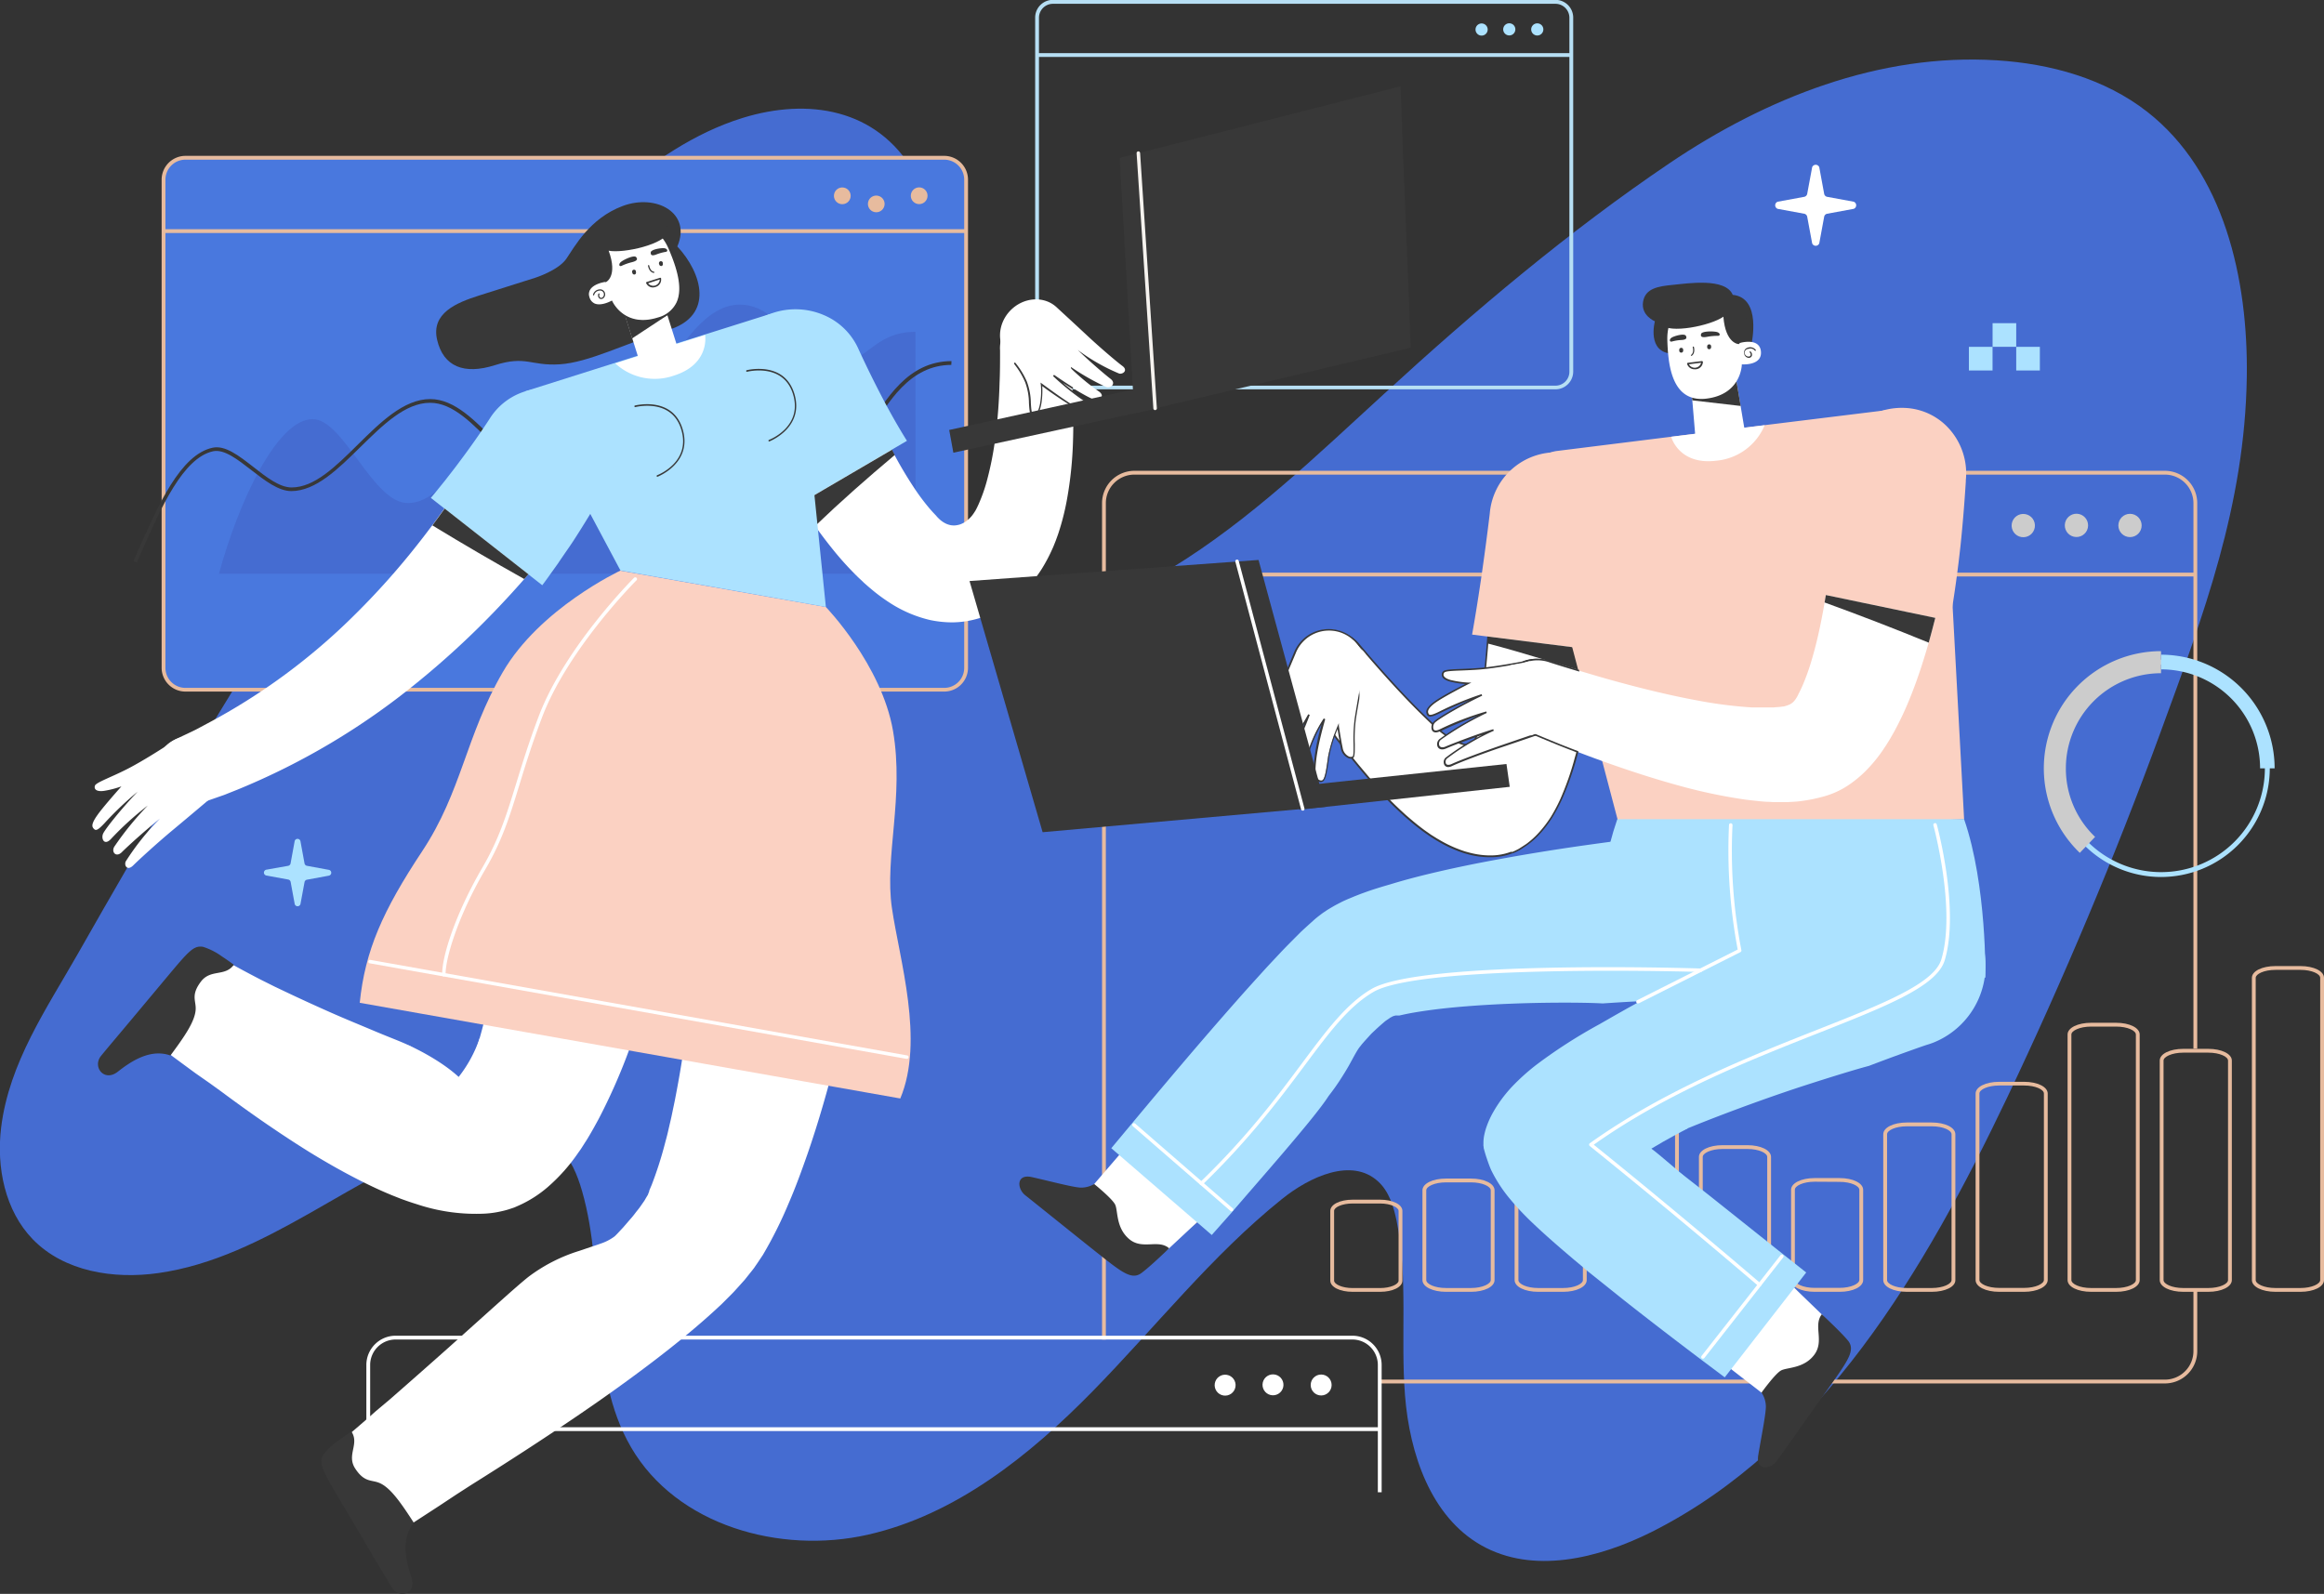 <svg id="Layer_1" data-name="Layer 1" xmlns="http://www.w3.org/2000/svg" viewBox="0 0 610.5 418.77"><rect x="0" y="0" width="610.5" height="418.77" fill="#333333" stroke="none"/><defs><style>.cls-1{fill:#456cd1;}.cls-2{fill:#e7bb9e;}.cls-3{fill:#ccc;}.cls-4{fill:#4978de;}.cls-5{fill:#fff;}.cls-6{fill:#b7dff4;}.cls-7{fill:#ace2ff;}.cls-8{fill:#383838;}.cls-9{fill:#fbd1c2;}.cls-10{fill:#f6f3ef;}.cls-11{fill:#faa86c;}</style></defs><title>img_01</title><path class="cls-1" d="M647.28,476c1.14,12.64,6,26.15,17,32.3,13.28,7.43,29.92,1.35,42.9-6.6,20.54-12.59,38-29.52,55.84-45.83,23.64-21.69,48.38-42.59,74.89-60.5,25.27-17.06,55.1-28.94,85.93-27,14.08.88,28.32,4.79,39.49,13.5,20.2,15.76,26.56,43.92,26.18,69.71-.51,33.67-11.33,62.4-22.63,93.25q-17.91,48.9-40.29,96C905,686.12,877.78,732.55,833.21,755c-14,7-31.22,11.24-44.83,3.51-13.23-7.53-18.78-24-20-39.31s.87-30.89-2.21-45.91c-.79-3.82-2-7.76-4.87-10.37-6.91-6.34-17.91-1.26-25.21,4.6-18.47,14.82-33.26,33.71-49.86,50.63s-36,32.4-59,37.6-50.16-2.4-62.14-22.93c-11.57-19.83-6.53-45.22-12.89-67.34-1.23-4.29-3-8.61-6.26-11.65-6.67-6.2-17.19-5.11-25.81-2.29-27.64,9-50.52,31.4-79.28,35.47-11.68,1.65-24.68-.37-32.94-8.87-7.31-7.53-9.61-18.93-8.32-29.4,2.1-17,11.92-31.17,20.16-45.64,9-15.83,18.12-31.62,27.44-47.28,18.63-31.28,38.14-62.06,59.57-91.47,15.95-21.9,33.08-43.16,53.7-60.62,10.13-8.58,21.28-16.32,33.93-20.23,17.2-5.31,35.19-2.45,44.88,14.09C653.56,421.88,644.88,449.52,647.28,476Z" transform="translate(-399.29 -352.52)"/><path class="cls-2" d="M968,716h-206v-1H968a7.5,7.5,0,0,0,7.49-7.48V691.63h1v15.91A8.49,8.49,0,0,1,968,716Z" transform="translate(-399.29 -352.52)"/><path class="cls-2" d="M689.79,704.47h-1V484.71a8.5,8.5,0,0,1,8.49-8.49H968a8.49,8.49,0,0,1,8.49,8.49V628.06h-1V484.71a7.5,7.5,0,0,0-7.49-7.49H697.28a7.5,7.5,0,0,0-7.49,7.49Z" transform="translate(-399.29 -352.52)"/><circle class="cls-3" cx="559.54" cy="138.06" r="3.06"/><circle class="cls-3" cx="930.75" cy="490.58" r="3.06" transform="translate(-101.87 978.21) rotate(-80.78)"/><circle class="cls-3" cx="944.79" cy="490.58" r="3.06" transform="translate(-149.02 944.87) rotate(-76.72)"/><rect class="cls-2" x="290" y="150.46" width="286.66" height="1"/><path class="cls-2" d="M1003.58,691.93h-6.52c-3.54,0-6.21-1.33-6.21-3.09V609.43c0-1.76,2.67-3.09,6.21-3.09h6.52c3.54,0,6.21,1.33,6.21,3.09v79.41C1009.79,690.6,1007.12,691.93,1003.58,691.93Zm-6.52-84.59c-3.07,0-5.21,1.11-5.21,2.09v79.41c0,1,2.14,2.09,5.21,2.09h6.52c3.07,0,5.21-1.1,5.21-2.09V609.43c0-1-2.14-2.09-5.21-2.09Z" transform="translate(-399.29 -352.52)"/><path class="cls-2" d="M979.37,691.93h-6.52c-3.54,0-6.21-1.33-6.21-3.09V631.17c0-1.76,2.67-3.08,6.21-3.08h6.52c3.54,0,6.21,1.32,6.21,3.08v57.67C985.58,690.6,982.91,691.93,979.37,691.93Zm-6.52-62.84c-3.07,0-5.21,1.1-5.21,2.08v57.67c0,1,2.14,2.09,5.21,2.09h6.52c3.07,0,5.21-1.1,5.21-2.09V631.17c0-1-2.14-2.08-5.21-2.08Z" transform="translate(-399.29 -352.52)"/><path class="cls-2" d="M955.16,691.93h-6.52c-3.54,0-6.21-1.33-6.21-3.09V624.32c0-1.76,2.67-3.08,6.21-3.08h6.52c3.54,0,6.21,1.32,6.21,3.08v64.52C961.37,690.6,958.7,691.93,955.16,691.93Zm-6.52-69.69c-3.07,0-5.21,1.1-5.21,2.08v64.52c0,1,2.14,2.09,5.21,2.09h6.52c3.07,0,5.21-1.1,5.21-2.09V624.32c0-1-2.14-2.08-5.21-2.08Z" transform="translate(-399.29 -352.52)"/><path class="cls-2" d="M931,691.93h-6.52c-3.54,0-6.21-1.33-6.21-3.09v-49c0-1.76,2.67-3.09,6.21-3.09H931c3.54,0,6.21,1.33,6.21,3.09v49C937.16,690.6,934.49,691.93,931,691.93Zm-6.52-54.21c-3.07,0-5.21,1.1-5.21,2.09v49c0,1,2.14,2.09,5.21,2.09H931c3.07,0,5.21-1.1,5.21-2.09v-49c0-1-2.14-2.09-5.21-2.09Z" transform="translate(-399.29 -352.52)"/><path class="cls-2" d="M906.74,691.93h-6.52c-3.54,0-6.21-1.33-6.21-3.09V650.53c0-1.76,2.67-3.09,6.21-3.09h6.52c3.54,0,6.21,1.33,6.21,3.09v38.31C913,690.6,910.28,691.93,906.74,691.93Zm-6.52-43.49c-3.07,0-5.21,1.1-5.21,2.09v38.31c0,1,2.14,2.09,5.21,2.09h6.52c3.07,0,5.21-1.1,5.21-2.09V650.53c0-1-2.14-2.09-5.21-2.09Z" transform="translate(-399.29 -352.52)"/><path class="cls-2" d="M882.53,691.93H876c-3.54,0-6.21-1.33-6.21-3.09V665.13c0-1.76,2.67-3.09,6.21-3.09h6.52c3.54,0,6.21,1.33,6.21,3.09v23.71C888.74,690.6,886.07,691.93,882.53,691.93ZM876,663c-3.07,0-5.21,1.1-5.21,2.09v23.71c0,1,2.14,2.09,5.21,2.09h6.52c3.07,0,5.21-1.1,5.21-2.09V665.13c0-1-2.14-2.09-5.21-2.09Z" transform="translate(-399.29 -352.52)"/><path class="cls-2" d="M858.32,691.93H851.8c-3.54,0-6.21-1.33-6.21-3.09V656.49c0-1.76,2.67-3.09,6.21-3.09h6.52c3.54,0,6.21,1.33,6.21,3.09v32.35C864.53,690.6,861.86,691.93,858.32,691.93ZM851.8,654.4c-3.07,0-5.21,1.1-5.21,2.09v32.35c0,1,2.14,2.09,5.21,2.09h6.52c3.07,0,5.21-1.1,5.21-2.09V656.49c0-1-2.14-2.09-5.21-2.09Z" transform="translate(-399.29 -352.52)"/><path class="cls-2" d="M834.11,691.93h-6.52c-3.54,0-6.21-1.33-6.21-3.09v-47c0-1.76,2.67-3.09,6.21-3.09h6.52c3.54,0,6.21,1.33,6.21,3.09v47C840.32,690.6,837.65,691.93,834.11,691.93Zm-6.52-52.21c-3.07,0-5.21,1.1-5.21,2.09v47c0,1,2.14,2.09,5.21,2.09h6.52c3.07,0,5.21-1.1,5.21-2.09v-47c0-1-2.14-2.09-5.21-2.09Z" transform="translate(-399.29 -352.52)"/><path class="cls-2" d="M809.9,691.93h-6.52c-3.54,0-6.21-1.33-6.21-3.09V652.92c0-1.76,2.67-3.09,6.21-3.09h6.52c3.54,0,6.21,1.33,6.21,3.09v35.92C816.11,690.6,813.44,691.93,809.9,691.93Zm-6.52-41.1c-3.07,0-5.21,1.1-5.21,2.09v35.92c0,1,2.14,2.09,5.21,2.09h6.52c3.07,0,5.21-1.1,5.21-2.09V652.92c0-1-2.14-2.09-5.21-2.09Z" transform="translate(-399.29 -352.52)"/><path class="cls-2" d="M785.69,691.93h-6.52c-3.54,0-6.21-1.33-6.21-3.09V665.26c0-1.76,2.67-3.09,6.21-3.09h6.52c3.54,0,6.21,1.33,6.21,3.09v23.58C791.9,690.6,789.23,691.93,785.69,691.93Zm-6.52-28.76c-3.07,0-5.21,1.1-5.21,2.09v23.58c0,1,2.14,2.09,5.21,2.09h6.52c3.07,0,5.21-1.1,5.21-2.09V665.26c0-1-2.14-2.09-5.21-2.09Z" transform="translate(-399.29 -352.52)"/><path class="cls-2" d="M761.82,691.93h-7.2c-3.35,0-5.87-1.26-5.87-2.94V670.66c0-1.67,2.52-2.94,5.87-2.94h7.2c3.35,0,5.87,1.27,5.87,2.94V689C767.69,690.67,765.17,691.93,761.82,691.93Zm-7.2-23.21c-2.79,0-4.87,1-4.87,1.94V689c0,.92,2.08,1.94,4.87,1.94h7.2c2.79,0,4.87-1,4.87-1.94V670.66c0-.91-2.08-1.94-4.87-1.94Z" transform="translate(-399.29 -352.52)"/><rect class="cls-4" x="42.95" y="41.46" width="210.84" height="139.75" rx="5.75"/><path class="cls-2" d="M647.33,534.22H448a6.25,6.25,0,0,1-6.25-6.25V399.72a6.26,6.26,0,0,1,6.25-6.25H647.33a6.26,6.26,0,0,1,6.25,6.25V528A6.25,6.25,0,0,1,647.33,534.22ZM448,394.47a5.26,5.26,0,0,0-5.25,5.25V528a5.26,5.26,0,0,0,5.25,5.25H647.33a5.25,5.25,0,0,0,5.25-5.25V399.72a5.26,5.26,0,0,0-5.25-5.25Z" transform="translate(-399.29 -352.52)"/><circle class="cls-2" cx="241.46" cy="51.43" r="2.2"/><circle class="cls-2" cx="620.53" cy="403.95" r="2.2" transform="translate(-276.89 599.24) rotate(-80.78)"/><circle class="cls-2" cx="630.64" cy="403.95" r="2.2" transform="matrix(0.23, -0.97, 0.97, 0.23, -306.69, 572.39)"/><rect class="cls-2" x="42.95" y="60.22" width="210.85" height="1"/><path class="cls-5" d="M496.53,751.62h-1V711.14a7.69,7.69,0,0,1,7.68-7.68H754.56a7.69,7.69,0,0,1,7.68,7.68v33.45h-1V711.14a6.69,6.69,0,0,0-6.68-6.68H503.21a6.69,6.69,0,0,0-6.68,6.68Z" transform="translate(-399.29 -352.52)"/><circle class="cls-5" cx="347.06" cy="363.89" r="2.75"/><circle class="cls-5" cx="721.1" cy="716.41" r="2.75" transform="translate(-500.86 960.93) rotate(-80.78)"/><circle class="cls-5" cx="733.73" cy="716.41" r="2.75" transform="translate(-531.39 913.39) rotate(-76.72)"/><rect class="cls-5" x="96.74" y="374.99" width="265.71" height="1"/><path class="cls-6" d="M807.89,454.81h-132a4.67,4.67,0,0,1-4.67-4.66v-93a4.67,4.67,0,0,1,4.67-4.67h132a4.67,4.67,0,0,1,4.67,4.67v93A4.67,4.67,0,0,1,807.89,454.81Zm-132-101.29a3.67,3.67,0,0,0-3.67,3.67v93a3.66,3.66,0,0,0,3.67,3.66h132a3.66,3.66,0,0,0,3.67-3.66v-93a3.67,3.67,0,0,0-3.67-3.67Z" transform="translate(-399.29 -352.52)"/><circle class="cls-7" cx="403.83" cy="7.73" r="1.6"/><circle class="cls-7" cx="788.46" cy="360.25" r="1.6" transform="translate(-92.72 728.31) rotate(-80.78)"/><circle class="cls-7" cx="795.79" cy="360.25" r="1.6" transform="translate(-136.94 699.47) rotate(-76.72)"/><rect class="cls-6" x="272.38" y="13.96" width="140.39" height="1"/><path class="cls-5" d="M877.2,396.46l1.29,7a1,1,0,0,0,.76.77l7,1.29a1,1,0,0,1,0,1.87l-7,1.29a1,1,0,0,0-.76.77l-1.29,7a1,1,0,0,1-1.87,0l-1.3-7a1,1,0,0,0-.76-.77l-7-1.29a1,1,0,0,1,0-1.87l7-1.29a1,1,0,0,0,.76-.77l1.3-7A1,1,0,0,1,877.2,396.46Z" transform="translate(-399.29 -352.52)"/><path class="cls-7" d="M478.23,573.61l1.06,5.77a.79.79,0,0,0,.63.62l5.76,1.06a.78.78,0,0,1,0,1.53l-5.76,1.06a.79.79,0,0,0-.63.63L478.23,590a.78.78,0,0,1-1.53,0l-1.06-5.76a.79.79,0,0,0-.62-.63l-5.77-1.06a.78.78,0,0,1,0-1.53L475,580a.79.79,0,0,0,.62-.62l1.06-5.77A.78.78,0,0,1,478.23,573.61Z" transform="translate(-399.29 -352.52)"/><path class="cls-7" d="M967,582.94a28.55,28.55,0,1,1,28.55-28.55A28.59,28.59,0,0,1,967,582.94Zm0-55.8a27.26,27.26,0,1,0,27.26,27.25A27.28,27.28,0,0,0,967,527.14Z" transform="translate(-399.29 -352.52)"/><path class="cls-7" d="M996.82,554.39H993a26,26,0,0,0-26-26v-3.86A29.87,29.87,0,0,1,996.82,554.39Z" transform="translate(-399.29 -352.52)"/><path class="cls-3" d="M945.64,576.6a30.8,30.8,0,0,1,21.34-53v5.8a25,25,0,0,0-25,25,24.76,24.76,0,0,0,7.68,18Z" transform="translate(-399.29 -352.52)"/><path class="cls-1" d="M639.77,439.71c-11.15,0-12.38,8.28-21.19,8.28s-14.06-15.44-24.9-15.44c-17.59,0-26.19,41.16-41.88,41.16-9.13,0-10.06-5.21-19.4-5.21-11.63,0-15.89,16.19-26,16.19-9.21,0-16.76-22.05-25-22.05-9.3,0-19.47,21.74-24.59,40.64h183Z" transform="translate(-399.29 -352.52)"/><path class="cls-8" d="M435.23,500.3l-.89-.35c.41-.92.83-1.86,1.24-2.8,5.22-11.82,11.13-25.22,19.57-27,3.3-.71,6.91,2.11,10.74,5.09,3.37,2.64,6.86,5.36,10,5.35,6,0,11.54-5.47,17.36-11.22s12.08-12,19.06-12c6.39,0,11.88,5.69,17.7,11.74,6.12,6.36,12.44,12.95,20.08,12.91,6,0,11.3-3.12,16.39-6.13s10.48-6.18,16.68-6.21c5.12,0,9.3,2.12,13.72,4.38,4.78,2.44,9.72,5,16.3,4.94,5.72,0,9.37-6.1,13.59-13.13,5.19-8.64,11.08-18.43,22.47-18.48l-.05,1c-10.82.05-16.54,9.57-21.59,18-4.2,7-8.18,13.62-14.47,13.64-6.82,0-11.86-2.55-16.73-5-4.32-2.21-8.4-4.3-13.29-4.28-5.92,0-10.9,3-16.17,6.07S556.31,483,550,483c-8,0-14.5-6.69-20.75-13.19-5.68-5.91-11-11.49-17-11.46-6.57,0-12.55,6-18.34,11.68s-11.62,11.49-18.09,11.52c-3.41,0-7-2.81-10.53-5.54s-7.09-5.54-10-4.93c-7.91,1.7-13.71,14.84-18.83,26.43Z" transform="translate(-399.29 -352.52)"/><path class="cls-5" d="M622.76,445.34a15.06,15.06,0,0,0-8.07-8,16.17,16.17,0,0,0-11.76-.36,14.72,14.72,0,0,0-8.62,8.11,15.64,15.64,0,0,0,0,12.23,14,14,0,0,0,.65,1.35h0q3.09,6.36,6.53,12.6c2.42,4.48,5,8.93,7.81,13.34a131.77,131.77,0,0,0,9.42,13.06,82.87,82.87,0,0,0,5.82,6.35c.52.52,1.1,1,1.64,1.56l.87.77.44.38.23.2.28.23a45.6,45.6,0,0,0,4.85,3.62,33.42,33.42,0,0,0,10.79,4.65,28.56,28.56,0,0,0,5.74.61,24.77,24.77,0,0,0,5.7-.7,28.4,28.4,0,0,0,5.4-1.91,28.84,28.84,0,0,0,4.89-3,31,31,0,0,0,4.2-3.91,36.38,36.38,0,0,0,3.45-4.63,43.1,43.1,0,0,0,2.7-5.12c.1-.21.21-.45.29-.65l.23-.57.43-1.08c.25-.71.53-1.43.75-2.14a64.8,64.8,0,0,0,2.11-8.33,102.89,102.89,0,0,0,1.64-15.89c.17-5.18,0-10.26-.25-15.3-.23-3.39-.55-6.75-1-10.11h0a9.14,9.14,0,0,0-3.36-5.9,8.54,8.54,0,0,0-6.39-1.8,9.56,9.56,0,0,0-6.09,3.27A8.81,8.81,0,0,0,662,444.6c0,2.86,0,5.72-.13,8.56-.13,4.55-.44,9.06-1,13.45a83.92,83.92,0,0,1-2.42,12.56,42,42,0,0,1-1.93,5.46c-.17.43-.37.81-.55,1.21l-.29.57-.14.25c0,.07-.07.1-.1.16a11.68,11.68,0,0,1-.79,1.15,8.17,8.17,0,0,1-2,1.79,6.65,6.65,0,0,1-1.18.55,5.93,5.93,0,0,1-1.24.25,4.81,4.81,0,0,1-1.26-.07,5.44,5.44,0,0,1-1.18-.39,7,7,0,0,1-1.94-1.39c-.14-.13-.27-.27-.4-.41s-.24-.3-.37-.42l-.82-.87c-.29-.34-.58-.65-.88-1a57.5,57.5,0,0,1-3.48-4.6,107.43,107.43,0,0,1-6.45-10.91c-2-3.88-3.9-7.93-5.68-12.06q-2.43-5.82-4.6-11.83h0C623.09,446.18,622.94,445.76,622.76,445.34Z" transform="translate(-399.29 -352.52)"/><path class="cls-7" d="M624.9,444.44a17.29,17.29,0,0,0-9.23-9.15,18.89,18.89,0,0,0-13.5-.5,16.64,16.64,0,0,0-10,9.27,18.05,18.05,0,0,0,0,14.15c1.89,4.89,3.9,9.76,6.09,14.62s4.54,9.53,7.19,14.31l32.09-18.8c-2.28-3.63-4.46-7.5-6.54-11.48S626.85,448.67,624.9,444.44Z" transform="translate(-399.29 -352.52)"/><path class="cls-8" d="M609.48,484.81l24.13-14.13.73,1.38c-7.15,6-14.14,12.15-20.9,18.64C612.06,488.75,610.74,486.78,609.48,484.81Z" transform="translate(-399.29 -352.52)"/><path class="cls-5" d="M454.45,637.16l3.07,2.22c7.48,5.57,15.17,10.93,23.33,16,4.09,2.5,8.3,4.91,12.75,7.17,2.22,1.13,4.5,2.23,6.88,3.26l1.8.76,1.85.73c.3.13.62.24.94.36l1.15.41c.83.29,1.66.56,2.5.82a49,49,0,0,0,18,2.49,25.78,25.78,0,0,0,4.47-.66,20.26,20.26,0,0,0,2.19-.61c.36-.12.72-.23,1.08-.37l1-.44a30.88,30.88,0,0,0,7.68-4.86,46.86,46.86,0,0,0,7.95-8.91c.29-.42.6-.82.88-1.25l.82-1.29c.28-.43.56-.86.83-1.3l.78-1.32.77-1.34.61-1.11.55-1,.53-1a153.56,153.56,0,0,0,7-15.69,313.84,313.84,0,0,0,9.87-30.81q2.72-10.22,5-20.44h0a24.57,24.57,0,0,0,.66-2.85,23.08,23.08,0,0,0-4.14-17.55A22,22,0,0,0,560,549.72a24,24,0,0,0-16.94,4.42,22.36,22.36,0,0,0-9,14.4,20.45,20.45,0,0,0-.27,2.68h0c-.29,3.36-.91,10.27-2.08,19.12A275.56,275.56,0,0,1,527.14,618a119.66,119.66,0,0,1-3.61,12.89c-.08.23-.17.45-.25.68s-.18.48-.21.6,0,.09,0,.14l0,.12,0,.23a8.24,8.24,0,0,1-.21,1,8.77,8.77,0,0,1-.69,1.85,4.7,4.7,0,0,1-1.43,1.74,3,3,0,0,1-.85.44,6,6,0,0,1-.81.24,5.39,5.39,0,0,1-2,.11c-.3-.09-.64-.61-.9-1.32a7.49,7.49,0,0,1-.32-1.18l0-.16c0-.05-.1-.13-.15-.2l-.35-.42-.75-.89a24.91,24.91,0,0,0-8.31-6.88c-1.84-.86-4.9-2-8.5-3.52s-7.75-3.21-11.66-4.94-7.6-3.43-10.3-4.7l-4.42-2.1h0l-3.54-1.77q-3.88-2-7.75-4.13a8.89,8.89,0,0,0-4.42-.29c-2.64.44-6.17,2-9.67,6.68s-4.07,9-3.71,12.17a13.3,13.3,0,0,0,1.59,5.15q3.38,2.51,6.78,5Z" transform="translate(-399.29 -352.52)"/><path class="cls-8" d="M460.72,606s-1.42-1.07-3.13-2.19a17.35,17.35,0,0,0-4.95-2.52c-2.44-.42-3.74,1.07-9.25,7.65L433.31,621c-3.47,4.14-6.56,7.78-7.65,9.16-2,2.9,1.11,6.66,4.57,3.94s8.55-6.14,13.83-4.26c3.64-4.92,6.65-9.16,6.64-12.39,0-2.14-1.21-3.59,1.35-7S458.39,609.21,460.72,606Z" transform="translate(-399.29 -352.52)"/><path class="cls-5" d="M519.28,745.11l3.79-2.44c9.4-5.89,18.74-11.92,28-18.23,4.63-3.15,9.22-6.38,13.79-9.73s9.11-6.8,13.62-10.49c3.52-2.88,7-5.87,10.53-9.21l2.63-2.64c.43-.42.88-.94,1.32-1.42l1.32-1.47c.22-.25.44-.47.67-.75l.67-.84,1.34-1.68.33-.43a5.19,5.19,0,0,0,.34-.49l.69-1c.45-.67.91-1.37,1.34-2a110.09,110.09,0,0,0,6.75-13.48c1.91-4.41,3.48-8.75,5-13.09,3-8.66,5.42-17.27,7.61-25.85s4.16-17.17,5.94-25.75q2.16-10.17,4-20.35h0a22,22,0,0,0,.56-2.84,23,23,0,0,0-4.69-17.27,22.17,22.17,0,0,0-15.45-8.43,23.72,23.72,0,0,0-16.83,4.88A22.52,22.52,0,0,0,584,574.9a23,23,0,0,0-.18,2.73h0c-.17,3.43-.56,10.44-1.31,19.55-.36,4.13-.79,8.63-1.32,13.33s-1.13,9.6-1.83,14.51-1.5,9.86-2.41,14.61c-.11.59-.23,1.19-.34,1.78l-.36,1.75c-.25,1.15-.47,2.33-.73,3.44s-.52,2.23-.77,3.33-.55,2.13-.82,3.18a99.12,99.12,0,0,1-3.46,10.76l-.43,1-.21.52,0,.13a.49.49,0,0,1,0,.07l-.06.12c-.07.16-.14.33-.2.5a1.71,1.71,0,0,1-.11.27l-.22.36-.42.71a4,4,0,0,1-.2.35c-.06.12-.18.26-.26.39l-1.07,1.53c-.38.5-.8,1-1.16,1.48s-.72.93-1.11,1.37c-.77.87-1.42,1.65-2,2.31-1.23,1.32-2,2.17-2.34,2.43a12.9,12.9,0,0,1-3.63,1.86c-.79.29-1.68.58-2.61.89l-2.95,1A43.43,43.43,0,0,0,538.1,688c-2.16,1.72-5.41,4.63-9.18,8l-12,10.77c-8.06,7.17-15.18,13.39-15.18,13.39h0L498,723.3q-3.37,3-6.79,5.89a8.94,8.94,0,0,0-1.88,4.08c-.54,2.65-.29,6.52,2.91,11.4s7.07,6.9,10.14,7.68a13.27,13.27,0,0,0,5.34.33l6.94-4.51Z" transform="translate(-399.29 -352.52)"/><path class="cls-8" d="M491.61,728.64s-1.53,1-3.22,2.22a17.93,17.93,0,0,0-4.17,3.86c-1.27,2.19-.32,3.92,4,11.31,2.2,3.69,5.28,8.88,8,13.53s5.21,8.74,6.15,10.23c2,2.92,6.41,1.33,5-2.82s-2.92-10.1.64-14.35c-3.33-5.13-6.23-9.45-9.27-10.56-2-.75-3.8-.11-6.14-3.7S493.78,731.94,491.61,728.64Z" transform="translate(-399.29 -352.52)"/><path class="cls-5" d="M432.66,554.6c4.2-2.14,9.76-5.76,9.76-5.76h0c.18-.17.37-.33.56-.49a9.08,9.08,0,1,1,11.41,14.09s-5.33,4.52-9.52,8-9,7.88-10.57,9.44-2.43.06-2-1a66.08,66.08,0,0,1,9-11.27c-3.9,3.11-8.5,7.3-10,8.8s-2.82,0-2-1.41a80.85,80.85,0,0,1,8.82-10.84,80.89,80.89,0,0,0-9.73,8.84c-1.76,1.82-2.6-.2-2-1.48s4.7-6.41,9.06-11a87.3,87.3,0,0,0-8.74,8.32c-1.93,2.06-2.33,1.92-2.82,1.38s-.63-1.26,1-3.57,6.3-7.52,6.3-7.52a25.48,25.48,0,0,1-4.57,1.18c-2.13.29-2.67-.53-2.39-1.37S428.47,556.74,432.66,554.6Z" transform="translate(-399.29 -352.52)"/><path class="cls-5" d="M668.84,452.81a17.82,17.82,0,0,0-4-6h0a4.78,4.78,0,0,1-.48-.43c-3.29-3.19-3.14-8.69.35-12.28s9-3.92,12.27-.73c0,0,4.44,4.08,7.89,7.3s7.74,6.87,9.27,8,.16,2.23-.84,2a50.17,50.17,0,0,1-10.89-6.21c3.07,3,7.17,6.49,8.64,7.62s.17,2.57-1.23,2.1a61.65,61.65,0,0,1-10.48-6.15A60.62,60.62,0,0,0,688,455.4c1.77,1.29-.07,2.42-1.29,2.09s-6.18-3.17-10.64-6.35a65.42,65.42,0,0,0,8.14,6.54c2,1.4,1.89,1.79,1.41,2.33s-1.15.81-3.37-.24-9.32-6.29-9.32-6.29a17.72,17.72,0,0,1-.09,4.4c-.23,1.92-1,3.89-1.79,3.89C669.26,461.78,670.52,456.54,668.84,452.81Z" transform="translate(-399.29 -352.52)"/><path class="cls-8" d="M676.18,451l-.27.32a64.66,64.66,0,0,0,8.16,6.56c1.06.74,1.57,1.23,1.61,1.55,0,.13,0,.25-.24.47-.49.56-1.54.46-3.12-.29-2.18-1-9.21-6.22-9.28-6.27l-.41-.3.07.5a18.07,18.07,0,0,1-.09,4.35c-.23,1.93-1,3.7-1.59,3.7h0c-.73,0-.82-1.39-.93-3.16a16.68,16.68,0,0,0-1.06-5.68,20.87,20.87,0,0,0-3.09-5,1.77,1.77,0,0,0-.35.26,20.46,20.46,0,0,1,3,4.93,16.17,16.17,0,0,1,1,5.54c.13,2,.23,3.55,1.35,3.55h0c1,0,1.76-2.1,2-4.07a21.21,21.21,0,0,0,.14-4,98,98,0,0,0,9,6c1.79.85,3,.91,3.62.19a1,1,0,0,0,.34-.8c-.05-.47-.56-1-1.79-1.85a71.55,71.55,0,0,1-5.79-4.41c.92.6,1.82,1.18,2.69,1.7v-.49C679.62,453.32,677.86,452.17,676.18,451Z" transform="translate(-399.29 -352.52)"/><path class="cls-9" d="M633.6,591.14c-2-13.45,3.27-29.21.28-46.59S616.24,512,616.24,512l-54-9.55s-21.16,9.88-30.9,26.71-10.74,31.29-21.14,47-15,26.11-16.41,39.83l142,25.14C642.19,625.86,635.55,604.59,633.6,591.14Z" transform="translate(-399.29 -352.52)"/><path class="cls-8" d="M525.19,430.15l14.7-4.65s6.06-1.92,8.18-5,6.1-10.62,14.83-13.87,18.14,1.8,14.32,10.64c6.59,7.09,9.65,18.14-2.16,21.88s-21.13,8.61-28.75,9.09-8.81-2.38-17,.22-13.56.33-15.19-6.64S519.09,432.08,525.19,430.15Z" transform="translate(-399.29 -352.52)"/><path class="cls-7" d="M572.68,444.12l-35.49,11.23,25.1,47.08,29.17,5.16L616.24,512l-7.3-71.44a6.23,6.23,0,0,0-8.08-5.32Z" transform="translate(-399.29 -352.52)"/><path class="cls-5" d="M577,442.9l-2.77-8.77-11.44-.93,4.07,12.91L560.92,448a15.26,15.26,0,0,0,15.41,3.2c9.53-3,8.19-10.66,8.19-10.66Z" transform="translate(-399.29 -352.52)"/><polygon class="cls-8" points="175.07 82.14 175.29 82.83 166.06 88.91 163.97 82.28 175.07 82.14"/><path class="cls-5" d="M558.16,426.45a10.3,10.3,0,0,1-.7-7.65c1.29-4.22,3.26-5.55,7.09-6.76s8.28.28,10.64,5.93,5.86,15.33-3,18.14S560,431.78,560,431.78s-4.8,2.68-6-1.1C552.87,427.18,558.16,426.45,558.16,426.45Z" transform="translate(-399.29 -352.52)"/><path class="cls-8" d="M568.25,437a9.56,9.56,0,0,1-8.36-4.91c-.65.33-2.79,1.28-4.43.63a2.88,2.88,0,0,1-1.68-1.94,2.71,2.71,0,0,1,.23-2.36c.9-1.41,3-1.94,3.83-2.1a10.48,10.48,0,0,1-.58-7.55c1.33-4.35,3.39-5.69,7.23-6.9,3.41-1.08,8.31-.14,10.89,6.05,1.9,4.54,3.83,10.26,2,14.3a7.91,7.91,0,0,1-5.11,4.12A13,13,0,0,1,568.25,437Zm-8.17-5.49.09.21c.13.28,3.33,6.94,11.93,4.22A7.48,7.48,0,0,0,577,432c1.81-3.88-.1-9.5-2-13.95-2.47-5.93-7-6.89-10.38-5.82-3.69,1.17-5.67,2.46-7,6.62a10.22,10.22,0,0,0,.68,7.49l.16.27-.31,0s-2.84.41-3.82,2a2.3,2.3,0,0,0-.19,2,2.5,2.5,0,0,0,1.43,1.68c1.73.69,4.24-.69,4.27-.71Z" transform="translate(-399.29 -352.52)"/><path class="cls-8" d="M562.59,422.36a14.35,14.35,0,0,1,2.7-.95c1.58-.4,1.47-.89,1.11-1.33-.52-.65-3.3.67-4,1.27S561.94,422.65,562.59,422.36Z" transform="translate(-399.29 -352.52)"/><path class="cls-8" d="M574.21,418.69a12.14,12.14,0,0,0-2.46.67c-1.35.53-1.53.07-1.52-.49,0-.82,2.75-1.24,3.58-1.13S574.83,418.57,574.21,418.69Z" transform="translate(-399.29 -352.52)"/><path class="cls-8" d="M571,424.22h0c-1.24-.22-1.47-1.81-1.48-1.88a.16.16,0,0,1,.14-.17.15.15,0,0,1,.18.13s.2,1.43,1.21,1.6a.16.16,0,0,1,.13.19A.15.15,0,0,1,571,424.22Z" transform="translate(-399.29 -352.52)"/><path class="cls-5" d="M569.28,426.82l3.49-1.11s0,0,0,0a1.92,1.92,0,0,1-3.55,1.15S569.25,426.82,569.28,426.82Z" transform="translate(-399.29 -352.52)"/><path class="cls-8" d="M570.78,428.05a1.94,1.94,0,0,1-1.71-1.07l-.05-.09,0-.13a.24.24,0,0,1,.16-.15h0l3.58-1.13.19.11,0,.1a2,2,0,0,1-1.47,2.23A2.47,2.47,0,0,1,570.78,428.05Zm-1.24-1.1a1.72,1.72,0,0,0,3.07-1Z" transform="translate(-399.29 -352.52)"/><path class="cls-8" d="M566.07,424.62h0a.51.51,0,0,1-.65-.34l-.07-.23a.53.53,0,0,1,.34-.65h0a.53.53,0,0,1,.65.34l0,.12,0,.11A.51.51,0,0,1,566.07,424.62Z" transform="translate(-399.29 -352.52)"/><path class="cls-8" d="M573.13,422.39h0a.53.53,0,0,1-.65-.34l-.07-.23a.53.53,0,0,1,.34-.65h0a.52.52,0,0,1,.65.34l0,.11,0,.12A.51.51,0,0,1,573.13,422.39Z" transform="translate(-399.29 -352.52)"/><path class="cls-8" d="M557.21,431.09a.77.77,0,0,1-.55-.24,1.08,1.08,0,0,1-.17-1.16.16.16,0,0,1,.22-.06.15.15,0,0,1,.06.21.76.76,0,0,0,.12.79.48.48,0,0,0,.6.07,1,1,0,0,0,.41-1.11,1,1,0,0,0-1.15-.71,1.52,1.52,0,0,0-1.37,1.13.16.16,0,0,1-.19.12.15.15,0,0,1-.12-.19,1.87,1.87,0,0,1,1.66-1.38,1.3,1.3,0,0,1,1.48.95,1.28,1.28,0,0,1-.59,1.48A1.07,1.07,0,0,1,557.21,431.09Z" transform="translate(-399.29 -352.52)"/><path class="cls-8" d="M558.49,426.63s3.17-1.48.69-8.24c4,.77,14.94-1.76,15.68-5s-10.06-7.94-17.87,1S558.49,426.63,558.49,426.63Z" transform="translate(-399.29 -352.52)"/><path class="cls-8" d="M572,477.79a.2.2,0,0,1-.2-.14.21.21,0,0,1,.12-.27c.37-.14,9-3.56,6.29-12.14-2.58-8.17-11.86-5.8-12-5.77a.21.21,0,1,1-.11-.41c.1,0,9.76-2.5,12.46,6.05,2.84,9-6.44,12.63-6.54,12.66Z" transform="translate(-399.29 -352.52)"/><path class="cls-8" d="M601.36,468.51a.21.21,0,0,1-.08-.4c.37-.15,9-3.56,6.29-12.15-2.59-8.16-11.86-5.79-12-5.77a.21.21,0,0,1-.26-.15.22.22,0,0,1,.15-.26c.1,0,9.76-2.49,12.46,6.06,2.83,9-6.44,12.62-6.54,12.66Z" transform="translate(-399.29 -352.52)"/><polygon class="cls-8" points="249.35 112.97 304.15 100.89 304.72 107.13 250.44 118.94 249.35 112.97"/><polygon class="cls-8" points="297.97 108.6 294.13 41.49 367.89 22.68 370.59 91.35 297.97 108.6"/><path class="cls-5" d="M556.21,479.77A15.88,15.88,0,0,0,558,467.44a14.24,14.24,0,0,0-7.55-9.14,16.79,16.79,0,0,0-11.69-1.11,14.78,14.78,0,0,0-9,6.61,11.1,11.1,0,0,0-.64,1.17h0c-2,3.68-4.06,7.32-6.28,10.89a213.23,213.23,0,0,1-14,19.88,197.63,197.63,0,0,1-16.19,18.13,163.7,163.7,0,0,1-38.94,28.76l-2,1.07-1,.53-1,.49-4.12,1.95h0a9.51,9.51,0,0,0-2.59,1.91,8.9,8.9,0,0,0-1.72,2.69,9.58,9.58,0,0,0-.29,6.63,8.49,8.49,0,0,0,4.59,5.17,9.22,9.22,0,0,0,3.5.83,9.93,9.93,0,0,0,1.88-.1,10.55,10.55,0,0,0,1.85-.55l4.5-1.57c.37-.13.75-.25,1.12-.4l1.1-.44,2.21-.88a185.32,185.32,0,0,0,47-28A224.45,224.45,0,0,0,529,513.37a243,243,0,0,0,17.91-20.79c2.93-3.75,5.72-7.61,8.43-11.55h0C555.65,480.62,555.94,480.2,556.21,479.77Z" transform="translate(-399.29 -352.52)"/><path class="cls-7" d="M558.19,481a18.38,18.38,0,0,0,2.11-14.31,15.89,15.89,0,0,0-8.82-10.44,20.11,20.11,0,0,0-13.43-1.13,16.87,16.87,0,0,0-10.2,7.53c-2.49,3.81-5.13,7.55-7.87,11.19-1.19,1.64-2.46,3.21-3.68,4.81L514.4,481c-.64.78-1.27,1.57-1.93,2.33l29.27,22.95c.72-.94,1.41-1.9,2.09-2.87l2.06-2.88c1.32-2,2.69-3.88,4-5.87Q554.24,487.94,558.19,481Z" transform="translate(-399.29 -352.52)"/><path class="cls-8" d="M516.1,486.14l22,17.26L537,504.65q-6.1-3.42-12.12-6.93t-12-7.16C514,489.12,515,487.62,516.1,486.14Z" transform="translate(-399.29 -352.52)"/><path class="cls-5" d="M441.37,549.76l3.81-2.59,9.65,15.17a5.7,5.7,0,0,0-2.25,1.36,24.42,24.42,0,0,1-6.66,1.62l-7.72-9.56Z" transform="translate(-399.29 -352.52)"/><polygon class="cls-5" points="262.89 91.6 262.89 88.49 264.99 91.6 266.87 97.03 265.25 97.03 262.89 91.6"/><path class="cls-5" d="M506.57,627.12s7.9,3.46,13.21,8.35a34.32,34.32,0,0,0,5.51-10.17l2.83,5.13s-3.13,8.59-3.86,9.32-5.48,5.84-8.92,5.06-10-9.24-10.43-9.34S506.57,627.12,506.57,627.12Z" transform="translate(-399.29 -352.52)"/><path class="cls-10" d="M702.73,460.27a.46.46,0,0,1-.46-.42l-4.4-67.07a.46.46,0,0,1,.92-.06l4.4,67.07a.46.46,0,0,1-.43.48Z" transform="translate(-399.29 -352.52)"/><path class="cls-5" d="M637.51,630.72h-.08l-141-25.1a.46.46,0,0,1-.37-.53.45.45,0,0,1,.53-.37l141,25.1a.46.46,0,0,1,.37.53A.45.45,0,0,1,637.51,630.72Z" transform="translate(-399.29 -352.52)"/><path class="cls-5" d="M515.92,609.07a.46.46,0,0,1-.46-.45c-.16-4.61,3.46-16,10.5-28.06,4.44-7.6,6.41-14,8.9-22.09,1.54-5,3.29-10.73,5.95-17.76,6.91-18.25,24.87-36.21,25.05-36.39a.46.46,0,0,1,.65.65c-.18.18-18,18-24.84,36.06-2.65,7-4.4,12.69-5.94,17.71-2.5,8.15-4.48,14.59-9,22.29-7.38,12.63-10.51,23.72-10.38,27.56a.45.45,0,0,1-.44.47Z" transform="translate(-399.29 -352.52)"/><path class="cls-5" d="M824,491.06q-.91,7.69-2,15.4c-1.33,9.42-2.84,18.85-4.79,28.39-.48,2.39-1,4.79-1.57,7.2l-.44,1.81-.47,1.92c-.23,1-.48,2-.73,2.93s-.5,1.93-.78,2.88a74.53,74.53,0,0,1-3.86,10.88,42.28,42.28,0,0,1-2.51,4.73,30,30,0,0,1-3,4,20.65,20.65,0,0,1-3.5,3.19c-.64.44-1.31.87-2,1.3-.36.19-.73.38-1.1.55l-.58.24c-.1,0-.18.1-.29.1l-.3.11a15.3,15.3,0,0,1-4.92.89,20.83,20.83,0,0,1-4.81-.47c-.79-.17-1.57-.38-2.35-.61l-1.17-.4c-.39-.14-.78-.3-1.16-.45a32.87,32.87,0,0,1-4.59-2.31c-.38-.21-.75-.45-1.13-.69s-.75-.47-1.12-.73c-.74-.52-1.48-1-2.21-1.58-1.46-1.09-2.88-2.3-4.27-3.53s-2.75-2.53-4.06-3.86c-.67-.66-1.31-1.34-2-2l-.89-.94-.63-.7c-1.66-1.87-3.26-3.75-4.82-5.64-3.1-3.78-6-7.61-8.87-11.48-2-2.78-4-5.58-5.94-8.4a9.48,9.48,0,0,1,2-13.54,9.74,9.74,0,0,1,13.34,1.94c2.09,2.48,4.21,4.94,6.36,7.34,3,3.35,6,6.62,9.15,9.73,1.56,1.55,3.12,3.07,4.7,4.52l.6.54a3.89,3.89,0,0,0,.35.3l.56.43c.37.28.75.55,1.12.81a14.14,14.14,0,0,0,4.43,2.27,2.76,2.76,0,0,0,2.27-.27,2.79,2.79,0,0,0,.79-1,7.5,7.5,0,0,0,.46-1.19,21.13,21.13,0,0,0,.74-4.57c0-.35,0-.7,0-1l.21-1.5.22-1.61c.29-2.14.55-4.32.78-6.52.92-8.78,1.48-17.8,1.87-26.84.2-4.78.35-9.58.45-14.37Z" transform="translate(-399.29 -352.52)"/><path class="cls-8" d="M786.27,577.29c-.81-.16-1.61-.39-2.37-.61l-1.17-.4c-.26-.09-.51-.19-.77-.3l-.4-.16a33,33,0,0,1-4.61-2.31c-.37-.21-.75-.45-1.11-.68l0,0-.4-.25c-.24-.16-.49-.31-.73-.48l-.41-.29c-.6-.41-1.21-.84-1.8-1.3-1.49-1.11-2.94-2.35-4.3-3.54-1.66-1.51-2.92-2.71-4.06-3.87-.56-.55-1.12-1.13-1.65-1.69l-.31-.32c-.31-.32-.69-.72-.89-1l-.63-.7c-1.57-1.75-3.15-3.6-4.83-5.64-2.84-3.46-5.74-7.22-8.88-11.49-2-2.69-4-5.52-5.94-8.41a9.79,9.79,0,0,1-1.91-7.52A9.41,9.41,0,0,1,743,520a9.92,9.92,0,0,1,13.62,2c2.14,2.54,4.28,5,6.36,7.33,3.27,3.66,6.26,6.84,9.14,9.72,1.67,1.66,3.2,3.14,4.7,4.52l.59.54a2.16,2.16,0,0,0,.27.22l.63.49c.37.29.74.55,1.11.81a14.26,14.26,0,0,0,4.35,2.23,2.51,2.51,0,0,0,2.11-.24,2.39,2.39,0,0,0,.72-.92,7.12,7.12,0,0,0,.45-1.15,20.69,20.69,0,0,0,.73-4.53c0-.34,0-.69.05-1l.43-3.1c.29-2.14.55-4.34.78-6.52.83-7.89,1.42-16.41,1.87-26.83.19-4.6.34-9.43.45-14.37V489l32.86,1.87,0,.22c-.63,5.3-1.3,10.48-2,15.41-1.55,11-3.07,20-4.79,28.4-.49,2.41-1,4.84-1.58,7.21l-.9,3.73c-.24,1-.49,2-.74,2.93l0,.14c-.24.9-.48,1.84-.74,2.75a76.46,76.46,0,0,1-3.87,10.9,41.16,41.16,0,0,1-2.54,4.76,28.82,28.82,0,0,1-3,4,21.46,21.46,0,0,1-3.54,3.22c-.57.4-1.21.81-2,1.32l-1.12.56-.6.25-.07,0a.68.68,0,0,1-.24.07l-.27.1a15.51,15.51,0,0,1-5,.9h-.44A20.78,20.78,0,0,1,786.27,577.29Zm10.08-.94h0l.1,0a.3.3,0,0,1,.11,0l.57-.24c.36-.17.73-.35,1.08-.54.79-.49,1.42-.91,2-1.29a21.91,21.91,0,0,0,3.47-3.16,30.71,30.71,0,0,0,3-3.95,43.29,43.29,0,0,0,2.5-4.71A74.57,74.57,0,0,0,813,551.53c.27-.9.51-1.83.74-2.74l0-.14c.25-.92.5-1.91.74-2.92l.9-3.73c.55-2.37,1.08-4.78,1.58-7.19,1.71-8.38,3.23-17.4,4.78-28.38.69-4.85,1.35-10,2-15.17l-32-1.82c-.11,4.87-.26,9.63-.45,14.15-.45,10.43-1,19-1.87,26.87-.23,2.18-.49,4.38-.78,6.52l-.43,3.08c0,.31,0,.67,0,1a20.54,20.54,0,0,1-.75,4.62,7.9,7.9,0,0,1-.48,1.23,2.83,2.83,0,0,1-.85,1.07,3,3,0,0,1-2.45.3,14.85,14.85,0,0,1-4.5-2.29c-.37-.26-.74-.54-1.12-.82l-.63-.49-.3-.25-.59-.54c-1.5-1.38-3-2.86-4.71-4.53-2.88-2.88-5.88-6.07-9.16-9.74-2.08-2.32-4.22-4.79-6.37-7.35a9.5,9.5,0,0,0-13-1.9,9,9,0,0,0-3.75,6,9.44,9.44,0,0,0,1.84,7.22c2,2.89,4,5.72,5.94,8.4,3.13,4.27,6,8,8.87,11.47,1.68,2,3.25,3.88,4.81,5.63l.63.7.89.94.31.32c.53.55,1.08,1.13,1.64,1.68,1.14,1.16,2.39,2.35,4.05,3.86,1.34,1.17,2.79,2.41,4.26,3.51.59.46,1.2.88,1.79,1.29l.41.29c.24.17.48.32.72.47l.4.25,0,0c.36.22.72.46,1.09.66a33.91,33.91,0,0,0,4.55,2.29l.41.16.75.29,1.15.4c.75.21,1.54.44,2.34.6a20.85,20.85,0,0,0,4.77.47,15.17,15.17,0,0,0,4.84-.88l.34-.12Z" transform="translate(-399.29 -352.52)"/><path class="cls-9" d="M786,519.25c.93-5.23,1.77-10.55,2.54-15.9s1.46-10.57,2.1-15.88a17.52,17.52,0,0,1,18.28-16.1,17.17,17.17,0,0,1,16.28,18.51l0,.33c-.19,5.48-.42,11-.73,16.48-.33,5.71-.73,11.44-1.24,17.23Z" transform="translate(-399.29 -352.52)"/><path class="cls-8" d="M819.33,523.43l-29.15-3.66-.13,1.81c9.44,2.41,19.14,5.67,28.54,8.26C819,528,819,525.31,819.33,523.43Z" transform="translate(-399.29 -352.52)"/><path class="cls-5" d="M788,528.21c4.7-.4,11.21-1.7,11.21-1.7h0c.23-.09.46-.18.7-.25a9.6,9.6,0,0,1,5.78,18.31s-6.6,2.26-11.78,4-11.25,4.06-13.25,5-2.31-.92-1.5-1.75a62.83,62.83,0,0,1,12.39-7.38c-4.75,1.47-10.55,3.7-12.5,4.56s-2.67-1.08-1.4-2.19a77,77,0,0,1,12.1-7,76.55,76.55,0,0,0-12.26,4.71c-2.29,1.06-2.38-1.24-1.34-2.24s6.67-4.36,12.38-7.07a82.61,82.61,0,0,0-11.14,4.59c-2.54,1.24-2.87.94-3.14.22-.19-.54-.15-1.48,2.17-3.09s8.56-4.79,8.56-4.79a25,25,0,0,1-4.72-.69c-2.1-.57-2.32-1.59-1.76-2.3S783.3,528.6,788,528.21Z" transform="translate(-399.29 -352.52)"/><path class="cls-8" d="M778.74,553.52a1.59,1.59,0,0,1,.27-1.9,59.63,59.63,0,0,1,9.61-6c-3.94,1.34-7.94,2.89-9.49,3.57-1.1.48-1.82.13-2.12-.36a1.7,1.7,0,0,1,.5-2.18,71.62,71.62,0,0,1,9.89-6,89.61,89.61,0,0,0-9.7,4l-.12,0c-1.29.6-1.84.16-2.06-.16a2.07,2.07,0,0,1,.48-2.42c.9-.87,4.93-3.3,9.38-5.6-3,1.14-5.56,2.32-7.9,3.46-1.58.77-2.38,1-2.87.8a1.08,1.08,0,0,1-.56-.7c-.35-.95.39-2,2.25-3.34s6.22-3.58,7.91-4.45a24.3,24.3,0,0,1-4-.64c-1.5-.41-2-1-2.12-1.46a1.24,1.24,0,0,1,.25-1.18c.4-.5,1.87-.58,4.89-.69,1.44-.06,3.06-.12,4.76-.26h0c4.63-.39,11.11-1.68,11.14-1.68.27-.11.5-.19.72-.26a9.81,9.81,0,0,1,5.91,18.71c-.07,0-6.66,2.28-11.78,4s-11.12,4-13.24,5a2.45,2.45,0,0,1-1,.27A1.11,1.11,0,0,1,778.74,553.52ZM800,526.46l-.72.26c-.07,0-6.57,1.31-11.23,1.7-1.7.14-3.33.2-4.77.26-2.2.08-4.28.16-4.58.54a.82.82,0,0,0-.18.78c.16.48.81.9,1.83,1.18a25.2,25.2,0,0,0,4.67.68l.8,0-.72.37c-.06,0-6.25,3.19-8.53,4.77-1.66,1.15-2.36,2.11-2.09,2.85.11.28.19.4.32.45.34.14,1.14-.11,2.52-.79a81.47,81.47,0,0,1,11.18-4.6l.15.39c-6,2.84-11.37,6.11-12.33,7a1.68,1.68,0,0,0-.42,1.87c.24.36.79.36,1.53,0l.13-.06a75.58,75.58,0,0,1,12.17-4.66l.13.39a77.56,77.56,0,0,0-12,7,1.33,1.33,0,0,0-.43,1.64c.28.43.88.51,1.6.19,2-.85,7.82-3.11,12.53-4.56l.15.4a62.63,62.63,0,0,0-12.33,7.33,1.15,1.15,0,0,0-.22,1.36c.24.35.78.36,1.48.05,2.13-1,8.26-3.28,13.28-5s11.7-4,11.77-4A9.39,9.39,0,0,0,802.79,526,9.26,9.26,0,0,0,800,526.46Z" transform="translate(-399.29 -352.52)"/><path class="cls-5" d="M755.29,541.23c.73-4.66,1.66-9.43,1.66-9.43h0c.11-.23.21-.45.31-.69A9.6,9.6,0,0,0,739.41,524s-2.73,6.41-4.83,11.45-4.86,10.93-5.9,12.87.75,2.37,1.64,1.62a62.86,62.86,0,0,0,8.25-11.83c-1.81,4.64-4.45,10.26-5.44,12.15s.88,2.73,2.08,1.55a77,77,0,0,0,7.87-11.57,76,76,0,0,1-5.58,11.89c-1.22,2.21,2.81,3.6,3.88,2.65s1.27-6.73,5.64-13.27a0,0,0,0,1,0,0,57.84,57.84,0,0,0-2.52,13c-.1,2.83,1.22,3.47,2,3.21,1-.32,1.31-3.83,1.74-6.62a39.62,39.62,0,0,1,2.47-7.84s.54,3.65,1,5.79,2.17,2.88,2.92,2.37S754.56,545.89,755.29,541.23Z" transform="translate(-399.29 -352.52)"/><path class="cls-8" d="M745.33,557.69c-.5-.37-1.08-1.22-1-3.16a53,53,0,0,1,2.16-11.74,35.52,35.52,0,0,0-3.84,9.37,7.08,7.08,0,0,1-1.12,2.81c-.79.71-2.63.31-3.63-.49a1.79,1.79,0,0,1-.57-2.42l.06-.12a87.21,87.21,0,0,0,4.63-9.38,73,73,0,0,1-6.65,9.44,1.73,1.73,0,0,1-2.22.34c-.46-.34-.75-1.08-.2-2.14.79-1.5,2.63-5.38,4.25-9.21a59.89,59.89,0,0,1-6.73,9.15,1.59,1.59,0,0,1-1.92.13c-.24-.19-.71-.77,0-2,1.11-2,3.86-8,5.89-12.85S739.19,524,739.21,524a9.81,9.81,0,0,1,18.24,7.23c-.08.21-.18.43-.3.67-.07.4-.95,5-1.65,9.4h0a39.33,39.33,0,0,0-.31,6.7c0,2.26,0,3.36-.42,3.66a1.5,1.5,0,0,1-1.38,0,3.37,3.37,0,0,1-1.87-2.55c-.3-1.53-.67-3.86-.85-5.05a35.9,35.9,0,0,0-2.17,7.09c-.07.44-.13.89-.2,1.35-.45,3.19-.79,5.15-1.68,5.44a1.39,1.39,0,0,1-.4.06A1.42,1.42,0,0,1,745.33,557.69ZM751,543.25s.55,3.67,1,5.77a3,3,0,0,0,1.62,2.25,1.11,1.11,0,0,0,1,0c.27-.19.25-1.77.23-3.3a41.34,41.34,0,0,1,.32-6.77h0c.73-4.61,1.65-9.4,1.66-9.44l0-.06q.18-.36.3-.66a9.39,9.39,0,0,0-5.27-12.19,9.4,9.4,0,0,0-12.19,5.27c0,.06-2.75,6.47-4.83,11.45s-4.8,10.84-5.9,12.89c-.37.68-.39,1.22-.06,1.48a1.13,1.13,0,0,0,1.37-.13,62.26,62.26,0,0,0,8.2-11.76l.39.17c-1.79,4.6-4.46,10.28-5.45,12.17-.37.7-.34,1.3.08,1.61a1.31,1.31,0,0,0,1.66-.3,77.25,77.25,0,0,0,7.83-11.52l.39.17a76.15,76.15,0,0,1-5.53,11.8l-.06.12a1.38,1.38,0,0,0,.46,1.88c.92.74,2.54,1,3.09.51a7.36,7.36,0,0,0,1-2.61,34.91,34.91,0,0,1,4.62-10.62l.11-.15.34.16,0,.18c-1.62,5.7-2.39,9.68-2.51,12.92-.07,1.85.5,2.56.84,2.82a1,1,0,0,0,.91.18c.7-.23,1.08-2.93,1.39-5.1.07-.46.13-.91.2-1.35a39.89,39.89,0,0,1,2.49-7.89l.29-.68Z" transform="translate(-399.29 -352.52)"/><path class="cls-9" d="M854.19,465.29l40.64-5a13.66,13.66,0,0,1,15.31,12.82l5.11,94.67L871,569.3l-45.47,3.51-24.13-91.63A8.2,8.2,0,0,1,808.34,471Z" transform="translate(-399.29 -352.52)"/><path class="cls-7" d="M824.14,567.76h91.11c6,17.33,5.59,41.63,5.59,41.63L869.7,603.8H818.55S818.17,585.09,824.14,567.76Z" transform="translate(-399.29 -352.52)"/><path class="cls-5" d="M844.59,466.5l-.79-9.38,11.6-4.7,2.1,12.49,5.36-.67a15.25,15.25,0,0,1-12.68,9.32c-9.92,1.23-11.88-6.28-11.88-6.28Z" transform="translate(-399.29 -352.52)"/><path class="cls-8" d="M859.41,442.82s2.73-12.08-4.94-12.83c-1.92-4.57-11.86-3-15.68-2.63s-7.3.86-7.88,4.47,3.11,5.11,3.11,5.11-2.27,8.33,4.74,8.51S859.41,442.82,859.41,442.82Z" transform="translate(-399.29 -352.52)"/><polygon class="cls-8" points="444.49 104.47 444.58 105.19 457.26 106.66 456.16 100.2 444.49 104.47"/><path class="cls-5" d="M856.3,442.64a10.37,10.37,0,0,0-2.55-7.26c-2.93-3.29-5.28-3.68-9.26-3.19s-7.41,3.7-7.2,9.82,1.05,16.38,10.29,15.24,9.28-9,9.28-9,5.48.44,5-3.5C861.41,441.1,856.3,442.64,856.3,442.64Z" transform="translate(-399.29 -352.52)"/><path class="cls-8" d="M850.56,440.76a14.63,14.63,0,0,0-2.85.26c-1.59.29-1.7-.2-1.56-.75.2-.8,3.29-.76,4.18-.51S851.27,440.75,850.56,440.76Z" transform="translate(-399.29 -352.52)"/><path class="cls-8" d="M838.47,442.26a11.62,11.62,0,0,1,2.52-.41c1.44-.08,1.42-.58,1.18-1.09-.36-.73-3,0-3.73.46S837.86,442.41,838.47,442.26Z" transform="translate(-399.29 -352.52)"/><path class="cls-8" d="M843.61,446a.14.14,0,0,0,.09,0c1-.71.59-2.25.57-2.32a.16.16,0,0,0-.2-.1.16.16,0,0,0-.11.2s.41,1.38-.44,2a.16.16,0,0,0,0,.22A.15.15,0,0,0,843.61,446Z" transform="translate(-399.29 -352.52)"/><path class="cls-5" d="M846.34,447.6l-3.64.44,0,0a1.92,1.92,0,0,0,3.71-.43A0,0,0,0,0,846.34,447.6Z" transform="translate(-399.29 -352.52)"/><path class="cls-8" d="M842.48,448.13l0-.11.12-.17,3.73-.46a.26.26,0,0,1,.21.06l.09.11v.1a2,2,0,0,1-1.85,1.88,2.11,2.11,0,0,1-.35,0A2,2,0,0,1,842.48,448.13Zm.48.1a1.73,1.73,0,0,0,3.2-.4Z" transform="translate(-399.29 -352.52)"/><path class="cls-8" d="M848.34,444.27h0a.53.53,0,0,0,.45-.58l0-.24a.51.51,0,0,0-.58-.45h0a.52.52,0,0,0-.45.58l0,.11v.12A.53.53,0,0,0,848.34,444.27Z" transform="translate(-399.29 -352.52)"/><path class="cls-8" d="M841,445.17h0a.51.51,0,0,0,.45-.57l0-.24a.51.51,0,0,0-.58-.45h0a.52.52,0,0,0-.45.57l0,.12v.12A.52.52,0,0,0,841,445.17Z" transform="translate(-399.29 -352.52)"/><path class="cls-8" d="M858.67,446.54h0a.82.82,0,0,0,.82-.53,1.07,1.07,0,0,0-.33-1.12.15.15,0,0,0-.22,0,.16.16,0,0,0,0,.22.76.76,0,0,1,.22.77.49.49,0,0,1-.52.31h0a1,1,0,0,1-.08-2,1.5,1.5,0,0,1,1.72.46.15.15,0,0,0,.22,0,.16.16,0,0,0,0-.22,1.87,1.87,0,0,0-2.09-.56,1.29,1.29,0,0,0-.94,1.48A1.27,1.27,0,0,0,858.67,446.54Z" transform="translate(-399.29 -352.52)"/><path class="cls-8" d="M856.07,442.93s-3.49,0-4.06-7.2c-3.27,2.34-14.31,4.62-16.32,2s5.84-11.4,16.67-6.52S856.07,442.93,856.07,442.93Z" transform="translate(-399.29 -352.52)"/><path class="cls-11" d="M694.63,654.44a13.78,13.78,0,0,1,23.23,13,13.39,13.39,0,0,1-2.68,4.8,13.59,13.59,0,0,1-20.55-17.8Z" transform="translate(-399.29 -352.52)"/><path class="cls-5" d="M694.63,654.44a13.78,13.78,0,0,1,23.23,13,13.39,13.39,0,0,1-2.68,4.8c-.19.22-.39.43-.59.64h0c-.3.3-.61.59-.94.86l-7.24,6.75s-5.85,5.45-14.29-1.74-6.34-14-5.39-15.14l7.32-8.5,0,0C694.25,654.9,694.44,654.67,694.63,654.44Z" transform="translate(-399.29 -352.52)"/><path class="cls-8" d="M706.41,680.49s-4.9,4.76-7.28,6.51-4.79.06-10.06-4.09-18.24-14.61-20.44-16.34-2.43-5.7,1.72-4.78,10.77,2.68,12.79,2.76a6.82,6.82,0,0,0,3.59-.94s4.74,3.81,5.51,5.42.15,6,3.63,9S703.52,678,706.41,680.49Z" transform="translate(-399.29 -352.52)"/><path class="cls-7" d="M833,572.33c.63-.11,1.27-.19,1.91-.24a21.7,21.7,0,0,1,16,5.29,21.06,21.06,0,0,1,7.21,15A22.15,22.15,0,0,1,852.67,608a21.33,21.33,0,0,1-14.51,7.36c-.62,0-1.24.06-1.85,0h0s-.68,0-3,.08-6.38.27-13,.72c-2.69-.16-8-.26-14.51-.18s-14.12.36-21.27.93c-3.56.28-7,.64-10,1.06-1.51.21-2.92.43-4.17.65s-2.33.46-3.19.65l-.27.06h-.12l-.28,0-.28,0a1.17,1.17,0,0,0-.27,0,3.45,3.45,0,0,0-.92.28c-.14.09-.28.16-.41.23l-.11.05-.16.12-.3.21c-.39.26-.65.43-.83.57-.91.76-1.76,1.51-2.51,2.21l-1.06,1c-.33.34-.64.68-.92,1-1.13,1.22-1.78,2-1.78,2l0,0c-.16.22-.33.43-.5.63-.85,1.13-1.68,2.83-2.9,5-.61,1.07-1.32,2.22-2.17,3.54s-1.86,2.75-3.06,4.29h0c-2,3.13-6.64,8.71-11.65,14.59s-10.39,12-14,16.24L717.61,677,691.22,654.2l4.8-5.76c9.26-11.12,18.58-22.17,28.27-33.14,2.41-2.74,4.91-5.48,7.39-8.22,1.25-1.36,2.56-2.74,3.84-4.11s2.67-2.76,4.05-4.15l1-1,.52-.52.6-.56,1.23-1.12,1.49-1.34c.5-.45,1.06-.9,1.62-1.32.28-.21.55-.43.84-.63l.88-.59c.59-.39,1.2-.73,1.81-1.09s1.24-.67,1.87-1,1.27-.61,1.92-.9l1-.41.83-.35,1.61-.63,1.58-.57c2.06-.72,4.05-1.32,6-1.88,4.54-1.39,8.91-2.49,13.26-3.49s8.65-1.88,12.93-2.69c8.57-1.61,17.08-3,25.57-4.19q8.4-1.18,16.79-2.19Z" transform="translate(-399.29 -352.52)"/><path class="cls-11" d="M852.48,711a13.44,13.44,0,0,1,11.78-23.86,13.28,13.28,0,0,1,4.92,2.41A13.59,13.59,0,0,1,852.48,711Z" transform="translate(-399.29 -352.52)"/><path class="cls-5" d="M852.48,711a13.44,13.44,0,0,1,11.78-23.86,13.28,13.28,0,0,1,4.92,2.41c.23.18.45.37.67.56h0c.32.28.62.58.91.89l7.1,6.86a8.5,8.5,0,0,1,2,3.86c.6,2.49.36,6.07-3,10.49-6.71,8.83-13.68,7.1-14.83,6.21l-8.89-6.88,0,0C853,711.33,852.71,711.16,852.48,711Z" transform="translate(-399.29 -352.52)"/><path class="cls-8" d="M877.86,697.84s5,4.62,6.87,6.89.33,4.77-3.51,10.26l-15.16,21.35c-1.62,2.27-5.57,2.73-4.89-1.47s2.06-10.91,2-12.94a6.77,6.77,0,0,0-1.14-3.53s3.55-4.94,5.12-5.8,6-.48,8.73-4.12S875.54,700.85,877.86,697.84Z" transform="translate(-399.29 -352.52)"/><path class="cls-7" d="M889.54,586.79c.57-.28,1.15-.55,1.75-.79a21.49,21.49,0,0,1,28.16,12.42,21.81,21.81,0,0,1-12.19,28c-.58.23-1.17.43-1.75.6h0s-.66.2-2.9,1-6.07,2.15-12.37,4.55c-3.08.81-9.11,2.64-16.42,5s-15.91,5.43-24.05,8.57c-4.07,1.57-8,3.17-11.64,4.71-.09,0-.1,0-.13,0l-.09,0-.19,0-.38.07-.76.16c-.5.11-1,.25-1.51.39a20.25,20.25,0,0,0-4,1.59,2.86,2.86,0,0,0-1.61,1.84.86.86,0,0,0,.25.7,2.71,2.71,0,0,0,.22.23h0l.29.24a12.64,12.64,0,0,0,3,1.16c1.21.36,2.42.65,3.34,1h0a6.93,6.93,0,0,1,.87.22l.44.15.21.08c.1.06,0,0,.5.34,2.95,2.26,6.34,4.92,9.86,7.69L868,682.29l5.77,4.56-21.4,27.55-6-4.5c-6.78-5.12-13.53-10.29-20.24-15.58q-5-4-10-8L814.59,685l-1.86-1.55c-1.23-1.05-2.47-2.1-3.69-3.16-2.45-2.12-4.87-4.27-7.18-6.48a72.34,72.34,0,0,1-6.33-6.79,37.62,37.62,0,0,1-4.48-7c-.53-1.17-.92-2.35-1.33-3.55-.19-.6-.38-1.21-.55-1.86l-.13-.48c0-.17,0-.34-.06-.51a4.58,4.58,0,0,1,0-.53c0-.09,0-.18,0-.27v-.27a10.51,10.51,0,0,1,.28-2.12,15.79,15.79,0,0,1,.58-2,23.37,23.37,0,0,1,1.66-3.63,35.41,35.41,0,0,1,4.87-6.64,56.06,56.06,0,0,1,6.67-6,134.46,134.46,0,0,1,16.42-10.54l4.15-2.38,3.35-1.89q3.36-1.86,6.72-3.66c4.48-2.39,9-4.69,13.46-6.94,9-4.5,18-8.79,27.09-13q7.63-3.54,15.31-7Z" transform="translate(-399.29 -352.52)"/><path class="cls-5" d="M914.45,479.83q-1.16,7.79-2.61,15.57c-1,5.4-2.09,10.8-3.37,16.22s-2.75,10.88-4.56,16.4c-.91,2.76-1.91,5.54-3.07,8.36a83.22,83.22,0,0,1-4.09,8.61c-.43.75-.83,1.47-1.3,2.23-.24.37-.46.74-.7,1.12l-.84,1.26a39.42,39.42,0,0,1-4.24,5.2,30.32,30.32,0,0,1-5.12,4.22,22.28,22.28,0,0,1-6,2.71,41.76,41.76,0,0,1-6.46,1.3c-.54.08-1.14.11-1.71.15l-1.49.08c-.45,0-.86,0-1.28,0h-1.26l-1.25,0-1.2-.07c-.79,0-1.59-.09-2.38-.16l-2.29-.25-1.14-.13-1.11-.16a140.6,140.6,0,0,1-16.82-3.61c-5.38-1.48-10.6-3.14-15.74-4.91s-10.2-3.67-15.21-5.66q-4.74-1.9-9.44-3.94a9.49,9.49,0,0,1-5.56-12.49,9.71,9.71,0,0,1,12.32-5.48q4.65,1.49,9.34,2.86,7.35,2.22,14.74,4.08c4.92,1.24,9.83,2.35,14.69,3.24a115.13,115.13,0,0,0,14.21,1.81l.85,0,.82,0,1.65,0,1.56,0,.77,0,.72-.06.72-.06a6.69,6.69,0,0,0,.69-.07l.31-.05.08,0h.09l.27-.06a8.09,8.09,0,0,0,1.23-.42,3.38,3.38,0,0,0,1.06-.68,5.29,5.29,0,0,0,.8-1,7.83,7.83,0,0,0,.58-1.06,1.14,1.14,0,0,1,.06-.15l.15-.27c.1-.18.19-.39.29-.59.2-.37.38-.82.58-1.24a57.33,57.33,0,0,0,2.15-5.87c.65-2.11,1.25-4.34,1.79-6.62,1.07-4.58,1.93-9.39,2.65-14.26s1.3-9.85,1.77-14.85c.41-4.67.73-9.38,1-14.09Z" transform="translate(-399.29 -352.52)"/><path class="cls-8" d="M809.28,548.11c-3.17-1.28-6.35-2.61-9.44-3.94a9.41,9.41,0,0,1-5.39-5.11,9,9,0,0,1-.06-7.1,9.48,9.48,0,0,1,12.06-5.37c2.55.82,5.14,1.61,7.73,2.38l-.12-.48c-2.5-.74-5-1.51-7.47-2.3a9.91,9.91,0,0,0-12.59,5.6,9.43,9.43,0,0,0,.07,7.44,9.81,9.81,0,0,0,5.61,5.33c3.09,1.33,6.27,2.66,9.45,3.94q2.34.93,4.61,1.8l.21-.38C812.42,549.34,810.87,548.74,809.28,548.11Z" transform="translate(-399.29 -352.52)"/><path class="cls-9" d="M874.82,508c1.44-5.58,2.69-11.37,3.79-17.25,1-5.1,1.86-10.28,2.65-15.48a17,17,0,0,1,6-11.36,18.07,18.07,0,0,1,12.53-4.21,16.51,16.51,0,0,1,11.91,5.92,17.54,17.54,0,0,1,4,13.06l0,.33c-.35,5.57-.8,11.14-1.38,16.75-.72,6.57-1.61,13.19-2.8,19.91Z" transform="translate(-399.29 -352.52)"/><path class="cls-8" d="M907.68,514.86l-28.75-6-.33,1.95q13.77,5,27.35,10.56C906.56,519.18,907.14,517,907.68,514.86Z" transform="translate(-399.29 -352.52)"/><polygon class="cls-8" points="395.74 200.73 339.94 206.64 341.37 212.74 396.6 206.73 395.74 200.73"/><polygon class="cls-8" points="348.24 211.99 330.61 147.12 254.69 152.66 273.89 218.65 348.24 211.99"/><path class="cls-5" d="M801.48,527l-.33-.76s-3.12.75-4.81,1-4,4.89-4,4.89.06,5.08.21,5.34,1.36,4.93,1.36,4.93l6,2.64,1.54.72,2.82-1S810,531,801.48,527Z" transform="translate(-399.29 -352.52)"/><path class="cls-5" d="M759.23,530.42l-1.37-6.26-3-3.35.68,7.94a42.84,42.84,0,0,1,.92,7c0,2.5,6.07,5.11,5.66,4.09S759.23,530.42,759.23,530.42Z" transform="translate(-399.29 -352.52)"/><path class="cls-7" d="M841.86,661.68s-6.36-5.6-8.76-7.37c3.75-2.3,9.71-5.42,9.71-5.42s-16,1.69-16,1.9-2.95,3.76-2.33,4.91,6.44,4.87,7.06,5.11S841.86,661.68,841.86,661.68Z" transform="translate(-399.29 -352.52)"/><path class="cls-5" d="M829.59,616.13a.35.35,0,0,0,.2,0l26.71-13.46a.45.45,0,0,0,.24-.51,136.9,136.9,0,0,1-2.33-32.85.46.46,0,0,0-.44-.48.45.45,0,0,0-.48.44A140.53,140.53,0,0,0,855.77,602l-26.39,13.3a.45.45,0,0,0,.21.86Z" transform="translate(-399.29 -352.52)"/><path class="cls-5" d="M861.51,690.53a.44.44,0,0,0,.35-.16.47.47,0,0,0-.05-.65c-.21-.17-20.8-17.87-43.85-36.44,19.18-13.62,41.3-22.35,59.1-29.37,18-7.12,31-12.25,33.09-19.07,4-13.32-2-35.5-2.09-35.73a.44.44,0,0,0-.56-.31.45.45,0,0,0-.32.56c.06.22,6,22.15,2.09,35.22-1.93,6.39-15.44,11.72-32.55,18.47-18,7.11-40.4,16-59.79,29.84a.46.46,0,0,0-.19.36.48.48,0,0,0,.17.37c23.24,18.7,44.1,36.62,44.3,36.8A.5.5,0,0,0,861.51,690.53Z" transform="translate(-399.29 -352.52)"/><path class="cls-5" d="M846.65,709.5a.48.48,0,0,0,.36-.17l20.72-26.45a.46.46,0,0,0-.08-.64.45.45,0,0,0-.64.08l-20.72,26.44a.46.46,0,0,0,.07.65A.52.52,0,0,0,846.65,709.5Z" transform="translate(-399.29 -352.52)"/><path class="cls-5" d="M722.77,670.8a.48.48,0,0,0,.35-.16.45.45,0,0,0,0-.65l-25.63-22.26a.46.46,0,0,0-.6.7l25.63,22.25A.46.46,0,0,0,722.77,670.8Z" transform="translate(-399.29 -352.52)"/><path class="cls-5" d="M714.85,663.91a.49.49,0,0,0,.32-.12c12.41-12,20.42-22.72,26.86-31.36s11.51-15.45,18-19.26c12.67-7.49,85.33-5.3,86.06-5.28h0a.46.46,0,0,0,0-.91c-3-.1-73.66-2.23-86.56,5.41-6.59,3.89-11.72,10.78-18.21,19.49s-14.41,19.34-26.77,31.25a.45.45,0,0,0,0,.64A.43.43,0,0,0,714.85,663.91Z" transform="translate(-399.29 -352.52)"/><path class="cls-5" d="M741.52,565.5h.12a.46.46,0,0,0,.32-.56l-17.25-65a.46.46,0,1,0-.88.24l17.25,65A.45.45,0,0,0,741.52,565.5Z" transform="translate(-399.29 -352.52)"/><rect class="cls-7" x="517.22" y="91.13" width="6.21" height="6.21"/><rect class="cls-7" x="529.65" y="91.13" width="6.21" height="6.21"/><rect class="cls-7" x="523.44" y="84.91" width="6.21" height="6.21"/></svg>